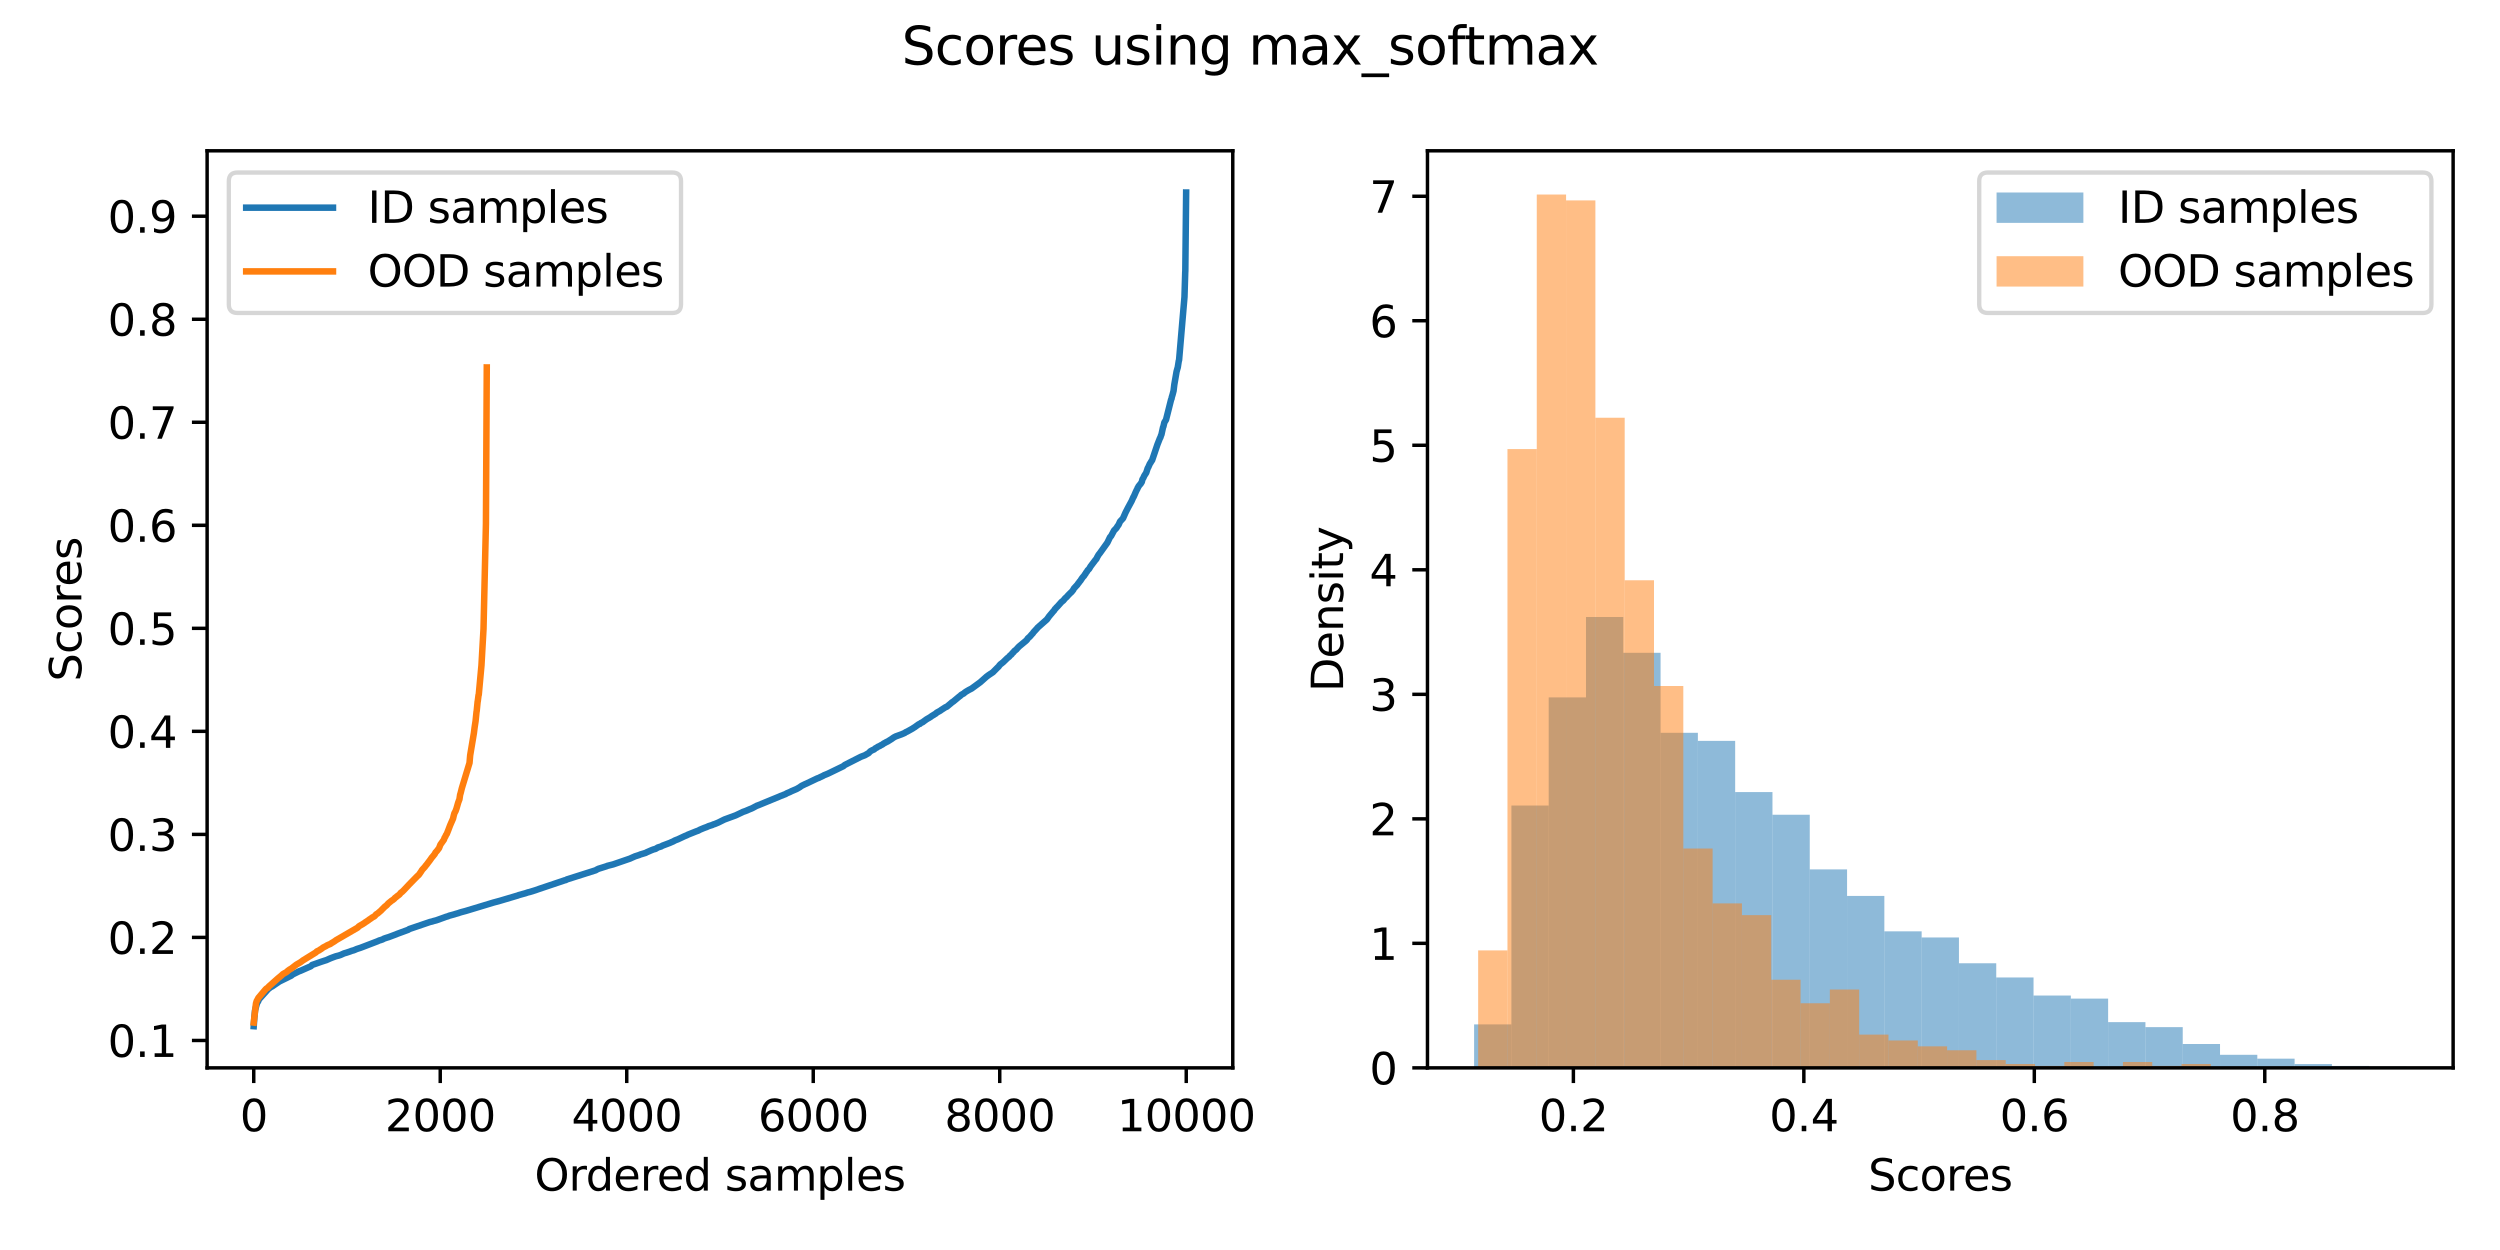 <?xml version="1.0" encoding="utf-8" standalone="no"?>
<!DOCTYPE svg PUBLIC "-//W3C//DTD SVG 1.1//EN"
  "http://www.w3.org/Graphics/SVG/1.1/DTD/svg11.dtd">
<svg xmlns:xlink="http://www.w3.org/1999/xlink" width="576pt" height="288pt" viewBox="0 0 576 288" xmlns="http://www.w3.org/2000/svg" version="1.1">
 <defs>
  <style type="text/css">*{stroke-linejoin: round; stroke-linecap: butt}</style>
 </defs>
 <g id="figure_1">
  <g id="patch_1">
   <path d="M 0 288 
L 576 288 
L 576 0 
L 0 0 
z
" style="fill: #ffffff"/>
  </g>
  <g id="axes_1">
   <g id="patch_2">
    <path d="M 47.72 246.04 
L 284.03 246.04 
L 284.03 34.751 
L 47.72 34.751 
z
" style="fill: #ffffff"/>
   </g>
   <g id="matplotlib.axis_1">
    <g id="xtick_1">
     <g id="line2d_1">
      <defs>
       <path id="m6d54edd0b3" d="M 0 0 
L 0 3.5 
" style="stroke: #000000; stroke-width: 0.8"/>
      </defs>
      <g>
       <use xlink:href="#m6d54edd0b3" x="58.461" y="246.04" style="stroke: #000000; stroke-width: 0.8"/>
      </g>
     </g>
     <g id="text_1">
      <!-- 0 -->
      <g transform="translate(55.28 260.638) scale(0.1 -0.1)">
       <defs>
        <path id="DejaVuSans-30" d="M 2034 4250 
Q 1547 4250 1301 3770 
Q 1056 3291 1056 2328 
Q 1056 1369 1301 889 
Q 1547 409 2034 409 
Q 2525 409 2770 889 
Q 3016 1369 3016 2328 
Q 3016 3291 2770 3770 
Q 2525 4250 2034 4250 
z
M 2034 4750 
Q 2819 4750 3233 4129 
Q 3647 3509 3647 2328 
Q 3647 1150 3233 529 
Q 2819 -91 2034 -91 
Q 1250 -91 836 529 
Q 422 1150 422 2328 
Q 422 3509 836 4129 
Q 1250 4750 2034 4750 
z
" transform="scale(0.016)"/>
       </defs>
       <use xlink:href="#DejaVuSans-30"/>
      </g>
     </g>
    </g>
    <g id="xtick_2">
     <g id="line2d_2">
      <g>
       <use xlink:href="#m6d54edd0b3" x="101.431" y="246.04" style="stroke: #000000; stroke-width: 0.8"/>
      </g>
     </g>
     <g id="text_2">
      <!-- 2000 -->
      <g transform="translate(88.706 260.638) scale(0.1 -0.1)">
       <defs>
        <path id="DejaVuSans-32" d="M 1228 531 
L 3431 531 
L 3431 0 
L 469 0 
L 469 531 
Q 828 903 1448 1529 
Q 2069 2156 2228 2338 
Q 2531 2678 2651 2914 
Q 2772 3150 2772 3378 
Q 2772 3750 2511 3984 
Q 2250 4219 1831 4219 
Q 1534 4219 1204 4116 
Q 875 4013 500 3803 
L 500 4441 
Q 881 4594 1212 4672 
Q 1544 4750 1819 4750 
Q 2544 4750 2975 4387 
Q 3406 4025 3406 3419 
Q 3406 3131 3298 2873 
Q 3191 2616 2906 2266 
Q 2828 2175 2409 1742 
Q 1991 1309 1228 531 
z
" transform="scale(0.016)"/>
       </defs>
       <use xlink:href="#DejaVuSans-32"/>
       <use xlink:href="#DejaVuSans-30" transform="translate(63.623 0)"/>
       <use xlink:href="#DejaVuSans-30" transform="translate(127.246 0)"/>
       <use xlink:href="#DejaVuSans-30" transform="translate(190.869 0)"/>
      </g>
     </g>
    </g>
    <g id="xtick_3">
     <g id="line2d_3">
      <g>
       <use xlink:href="#m6d54edd0b3" x="144.401" y="246.04" style="stroke: #000000; stroke-width: 0.8"/>
      </g>
     </g>
     <g id="text_3">
      <!-- 4000 -->
      <g transform="translate(131.676 260.638) scale(0.1 -0.1)">
       <defs>
        <path id="DejaVuSans-34" d="M 2419 4116 
L 825 1625 
L 2419 1625 
L 2419 4116 
z
M 2253 4666 
L 3047 4666 
L 3047 1625 
L 3713 1625 
L 3713 1100 
L 3047 1100 
L 3047 0 
L 2419 0 
L 2419 1100 
L 313 1100 
L 313 1709 
L 2253 4666 
z
" transform="scale(0.016)"/>
       </defs>
       <use xlink:href="#DejaVuSans-34"/>
       <use xlink:href="#DejaVuSans-30" transform="translate(63.623 0)"/>
       <use xlink:href="#DejaVuSans-30" transform="translate(127.246 0)"/>
       <use xlink:href="#DejaVuSans-30" transform="translate(190.869 0)"/>
      </g>
     </g>
    </g>
    <g id="xtick_4">
     <g id="line2d_4">
      <g>
       <use xlink:href="#m6d54edd0b3" x="187.371" y="246.04" style="stroke: #000000; stroke-width: 0.8"/>
      </g>
     </g>
     <g id="text_4">
      <!-- 6000 -->
      <g transform="translate(174.646 260.638) scale(0.1 -0.1)">
       <defs>
        <path id="DejaVuSans-36" d="M 2113 2584 
Q 1688 2584 1439 2293 
Q 1191 2003 1191 1497 
Q 1191 994 1439 701 
Q 1688 409 2113 409 
Q 2538 409 2786 701 
Q 3034 994 3034 1497 
Q 3034 2003 2786 2293 
Q 2538 2584 2113 2584 
z
M 3366 4563 
L 3366 3988 
Q 3128 4100 2886 4159 
Q 2644 4219 2406 4219 
Q 1781 4219 1451 3797 
Q 1122 3375 1075 2522 
Q 1259 2794 1537 2939 
Q 1816 3084 2150 3084 
Q 2853 3084 3261 2657 
Q 3669 2231 3669 1497 
Q 3669 778 3244 343 
Q 2819 -91 2113 -91 
Q 1303 -91 875 529 
Q 447 1150 447 2328 
Q 447 3434 972 4092 
Q 1497 4750 2381 4750 
Q 2619 4750 2861 4703 
Q 3103 4656 3366 4563 
z
" transform="scale(0.016)"/>
       </defs>
       <use xlink:href="#DejaVuSans-36"/>
       <use xlink:href="#DejaVuSans-30" transform="translate(63.623 0)"/>
       <use xlink:href="#DejaVuSans-30" transform="translate(127.246 0)"/>
       <use xlink:href="#DejaVuSans-30" transform="translate(190.869 0)"/>
      </g>
     </g>
    </g>
    <g id="xtick_5">
     <g id="line2d_5">
      <g>
       <use xlink:href="#m6d54edd0b3" x="230.34" y="246.04" style="stroke: #000000; stroke-width: 0.8"/>
      </g>
     </g>
     <g id="text_5">
      <!-- 8000 -->
      <g transform="translate(217.615 260.638) scale(0.1 -0.1)">
       <defs>
        <path id="DejaVuSans-38" d="M 2034 2216 
Q 1584 2216 1326 1975 
Q 1069 1734 1069 1313 
Q 1069 891 1326 650 
Q 1584 409 2034 409 
Q 2484 409 2743 651 
Q 3003 894 3003 1313 
Q 3003 1734 2745 1975 
Q 2488 2216 2034 2216 
z
M 1403 2484 
Q 997 2584 770 2862 
Q 544 3141 544 3541 
Q 544 4100 942 4425 
Q 1341 4750 2034 4750 
Q 2731 4750 3128 4425 
Q 3525 4100 3525 3541 
Q 3525 3141 3298 2862 
Q 3072 2584 2669 2484 
Q 3125 2378 3379 2068 
Q 3634 1759 3634 1313 
Q 3634 634 3220 271 
Q 2806 -91 2034 -91 
Q 1263 -91 848 271 
Q 434 634 434 1313 
Q 434 1759 690 2068 
Q 947 2378 1403 2484 
z
M 1172 3481 
Q 1172 3119 1398 2916 
Q 1625 2713 2034 2713 
Q 2441 2713 2670 2916 
Q 2900 3119 2900 3481 
Q 2900 3844 2670 4047 
Q 2441 4250 2034 4250 
Q 1625 4250 1398 4047 
Q 1172 3844 1172 3481 
z
" transform="scale(0.016)"/>
       </defs>
       <use xlink:href="#DejaVuSans-38"/>
       <use xlink:href="#DejaVuSans-30" transform="translate(63.623 0)"/>
       <use xlink:href="#DejaVuSans-30" transform="translate(127.246 0)"/>
       <use xlink:href="#DejaVuSans-30" transform="translate(190.869 0)"/>
      </g>
     </g>
    </g>
    <g id="xtick_6">
     <g id="line2d_6">
      <g>
       <use xlink:href="#m6d54edd0b3" x="273.31" y="246.04" style="stroke: #000000; stroke-width: 0.8"/>
      </g>
     </g>
     <g id="text_6">
      <!-- 10000 -->
      <g transform="translate(257.404 260.638) scale(0.1 -0.1)">
       <defs>
        <path id="DejaVuSans-31" d="M 794 531 
L 1825 531 
L 1825 4091 
L 703 3866 
L 703 4441 
L 1819 4666 
L 2450 4666 
L 2450 531 
L 3481 531 
L 3481 0 
L 794 0 
L 794 531 
z
" transform="scale(0.016)"/>
       </defs>
       <use xlink:href="#DejaVuSans-31"/>
       <use xlink:href="#DejaVuSans-30" transform="translate(63.623 0)"/>
       <use xlink:href="#DejaVuSans-30" transform="translate(127.246 0)"/>
       <use xlink:href="#DejaVuSans-30" transform="translate(190.869 0)"/>
       <use xlink:href="#DejaVuSans-30" transform="translate(254.492 0)"/>
      </g>
     </g>
    </g>
    <g id="text_7">
     <!-- Ordered samples -->
     <g transform="translate(123.154 274.317) scale(0.1 -0.1)">
      <defs>
       <path id="DejaVuSans-4f" d="M 2522 4238 
Q 1834 4238 1429 3725 
Q 1025 3213 1025 2328 
Q 1025 1447 1429 934 
Q 1834 422 2522 422 
Q 3209 422 3611 934 
Q 4013 1447 4013 2328 
Q 4013 3213 3611 3725 
Q 3209 4238 2522 4238 
z
M 2522 4750 
Q 3503 4750 4090 4092 
Q 4678 3434 4678 2328 
Q 4678 1225 4090 567 
Q 3503 -91 2522 -91 
Q 1538 -91 948 565 
Q 359 1222 359 2328 
Q 359 3434 948 4092 
Q 1538 4750 2522 4750 
z
" transform="scale(0.016)"/>
       <path id="DejaVuSans-72" d="M 2631 2963 
Q 2534 3019 2420 3045 
Q 2306 3072 2169 3072 
Q 1681 3072 1420 2755 
Q 1159 2438 1159 1844 
L 1159 0 
L 581 0 
L 581 3500 
L 1159 3500 
L 1159 2956 
Q 1341 3275 1631 3429 
Q 1922 3584 2338 3584 
Q 2397 3584 2469 3576 
Q 2541 3569 2628 3553 
L 2631 2963 
z
" transform="scale(0.016)"/>
       <path id="DejaVuSans-64" d="M 2906 2969 
L 2906 4863 
L 3481 4863 
L 3481 0 
L 2906 0 
L 2906 525 
Q 2725 213 2448 61 
Q 2172 -91 1784 -91 
Q 1150 -91 751 415 
Q 353 922 353 1747 
Q 353 2572 751 3078 
Q 1150 3584 1784 3584 
Q 2172 3584 2448 3432 
Q 2725 3281 2906 2969 
z
M 947 1747 
Q 947 1113 1208 752 
Q 1469 391 1925 391 
Q 2381 391 2643 752 
Q 2906 1113 2906 1747 
Q 2906 2381 2643 2742 
Q 2381 3103 1925 3103 
Q 1469 3103 1208 2742 
Q 947 2381 947 1747 
z
" transform="scale(0.016)"/>
       <path id="DejaVuSans-65" d="M 3597 1894 
L 3597 1613 
L 953 1613 
Q 991 1019 1311 708 
Q 1631 397 2203 397 
Q 2534 397 2845 478 
Q 3156 559 3463 722 
L 3463 178 
Q 3153 47 2828 -22 
Q 2503 -91 2169 -91 
Q 1331 -91 842 396 
Q 353 884 353 1716 
Q 353 2575 817 3079 
Q 1281 3584 2069 3584 
Q 2775 3584 3186 3129 
Q 3597 2675 3597 1894 
z
M 3022 2063 
Q 3016 2534 2758 2815 
Q 2500 3097 2075 3097 
Q 1594 3097 1305 2825 
Q 1016 2553 972 2059 
L 3022 2063 
z
" transform="scale(0.016)"/>
       <path id="DejaVuSans-20" transform="scale(0.016)"/>
       <path id="DejaVuSans-73" d="M 2834 3397 
L 2834 2853 
Q 2591 2978 2328 3040 
Q 2066 3103 1784 3103 
Q 1356 3103 1142 2972 
Q 928 2841 928 2578 
Q 928 2378 1081 2264 
Q 1234 2150 1697 2047 
L 1894 2003 
Q 2506 1872 2764 1633 
Q 3022 1394 3022 966 
Q 3022 478 2636 193 
Q 2250 -91 1575 -91 
Q 1294 -91 989 -36 
Q 684 19 347 128 
L 347 722 
Q 666 556 975 473 
Q 1284 391 1588 391 
Q 1994 391 2212 530 
Q 2431 669 2431 922 
Q 2431 1156 2273 1281 
Q 2116 1406 1581 1522 
L 1381 1569 
Q 847 1681 609 1914 
Q 372 2147 372 2553 
Q 372 3047 722 3315 
Q 1072 3584 1716 3584 
Q 2034 3584 2315 3537 
Q 2597 3491 2834 3397 
z
" transform="scale(0.016)"/>
       <path id="DejaVuSans-61" d="M 2194 1759 
Q 1497 1759 1228 1600 
Q 959 1441 959 1056 
Q 959 750 1161 570 
Q 1363 391 1709 391 
Q 2188 391 2477 730 
Q 2766 1069 2766 1631 
L 2766 1759 
L 2194 1759 
z
M 3341 1997 
L 3341 0 
L 2766 0 
L 2766 531 
Q 2569 213 2275 61 
Q 1981 -91 1556 -91 
Q 1019 -91 701 211 
Q 384 513 384 1019 
Q 384 1609 779 1909 
Q 1175 2209 1959 2209 
L 2766 2209 
L 2766 2266 
Q 2766 2663 2505 2880 
Q 2244 3097 1772 3097 
Q 1472 3097 1187 3025 
Q 903 2953 641 2809 
L 641 3341 
Q 956 3463 1253 3523 
Q 1550 3584 1831 3584 
Q 2591 3584 2966 3190 
Q 3341 2797 3341 1997 
z
" transform="scale(0.016)"/>
       <path id="DejaVuSans-6d" d="M 3328 2828 
Q 3544 3216 3844 3400 
Q 4144 3584 4550 3584 
Q 5097 3584 5394 3201 
Q 5691 2819 5691 2113 
L 5691 0 
L 5113 0 
L 5113 2094 
Q 5113 2597 4934 2840 
Q 4756 3084 4391 3084 
Q 3944 3084 3684 2787 
Q 3425 2491 3425 1978 
L 3425 0 
L 2847 0 
L 2847 2094 
Q 2847 2600 2669 2842 
Q 2491 3084 2119 3084 
Q 1678 3084 1418 2786 
Q 1159 2488 1159 1978 
L 1159 0 
L 581 0 
L 581 3500 
L 1159 3500 
L 1159 2956 
Q 1356 3278 1631 3431 
Q 1906 3584 2284 3584 
Q 2666 3584 2933 3390 
Q 3200 3197 3328 2828 
z
" transform="scale(0.016)"/>
       <path id="DejaVuSans-70" d="M 1159 525 
L 1159 -1331 
L 581 -1331 
L 581 3500 
L 1159 3500 
L 1159 2969 
Q 1341 3281 1617 3432 
Q 1894 3584 2278 3584 
Q 2916 3584 3314 3078 
Q 3713 2572 3713 1747 
Q 3713 922 3314 415 
Q 2916 -91 2278 -91 
Q 1894 -91 1617 61 
Q 1341 213 1159 525 
z
M 3116 1747 
Q 3116 2381 2855 2742 
Q 2594 3103 2138 3103 
Q 1681 3103 1420 2742 
Q 1159 2381 1159 1747 
Q 1159 1113 1420 752 
Q 1681 391 2138 391 
Q 2594 391 2855 752 
Q 3116 1113 3116 1747 
z
" transform="scale(0.016)"/>
       <path id="DejaVuSans-6c" d="M 603 4863 
L 1178 4863 
L 1178 0 
L 603 0 
L 603 4863 
z
" transform="scale(0.016)"/>
      </defs>
      <use xlink:href="#DejaVuSans-4f"/>
      <use xlink:href="#DejaVuSans-72" transform="translate(78.711 0)"/>
      <use xlink:href="#DejaVuSans-64" transform="translate(118.074 0)"/>
      <use xlink:href="#DejaVuSans-65" transform="translate(181.551 0)"/>
      <use xlink:href="#DejaVuSans-72" transform="translate(243.074 0)"/>
      <use xlink:href="#DejaVuSans-65" transform="translate(281.938 0)"/>
      <use xlink:href="#DejaVuSans-64" transform="translate(343.461 0)"/>
      <use xlink:href="#DejaVuSans-20" transform="translate(406.938 0)"/>
      <use xlink:href="#DejaVuSans-73" transform="translate(438.725 0)"/>
      <use xlink:href="#DejaVuSans-61" transform="translate(490.824 0)"/>
      <use xlink:href="#DejaVuSans-6d" transform="translate(552.104 0)"/>
      <use xlink:href="#DejaVuSans-70" transform="translate(649.516 0)"/>
      <use xlink:href="#DejaVuSans-6c" transform="translate(712.992 0)"/>
      <use xlink:href="#DejaVuSans-65" transform="translate(740.775 0)"/>
      <use xlink:href="#DejaVuSans-73" transform="translate(802.299 0)"/>
     </g>
    </g>
   </g>
   <g id="matplotlib.axis_2">
    <g id="ytick_1">
     <g id="line2d_7">
      <defs>
       <path id="m8df4a80de6" d="M 0 0 
L -3.5 0 
" style="stroke: #000000; stroke-width: 0.8"/>
      </defs>
      <g>
       <use xlink:href="#m8df4a80de6" x="47.72" y="239.72" style="stroke: #000000; stroke-width: 0.8"/>
      </g>
     </g>
     <g id="text_8">
      <!-- 0.1 -->
      <g transform="translate(24.817 243.519) scale(0.1 -0.1)">
       <defs>
        <path id="DejaVuSans-2e" d="M 684 794 
L 1344 794 
L 1344 0 
L 684 0 
L 684 794 
z
" transform="scale(0.016)"/>
       </defs>
       <use xlink:href="#DejaVuSans-30"/>
       <use xlink:href="#DejaVuSans-2e" transform="translate(63.623 0)"/>
       <use xlink:href="#DejaVuSans-31" transform="translate(95.41 0)"/>
      </g>
     </g>
    </g>
    <g id="ytick_2">
     <g id="line2d_8">
      <g>
       <use xlink:href="#m8df4a80de6" x="47.72" y="215.982" style="stroke: #000000; stroke-width: 0.8"/>
      </g>
     </g>
     <g id="text_9">
      <!-- 0.2 -->
      <g transform="translate(24.817 219.781) scale(0.1 -0.1)">
       <use xlink:href="#DejaVuSans-30"/>
       <use xlink:href="#DejaVuSans-2e" transform="translate(63.623 0)"/>
       <use xlink:href="#DejaVuSans-32" transform="translate(95.41 0)"/>
      </g>
     </g>
    </g>
    <g id="ytick_3">
     <g id="line2d_9">
      <g>
       <use xlink:href="#m8df4a80de6" x="47.72" y="192.244" style="stroke: #000000; stroke-width: 0.8"/>
      </g>
     </g>
     <g id="text_10">
      <!-- 0.3 -->
      <g transform="translate(24.817 196.043) scale(0.1 -0.1)">
       <defs>
        <path id="DejaVuSans-33" d="M 2597 2516 
Q 3050 2419 3304 2112 
Q 3559 1806 3559 1356 
Q 3559 666 3084 287 
Q 2609 -91 1734 -91 
Q 1441 -91 1130 -33 
Q 819 25 488 141 
L 488 750 
Q 750 597 1062 519 
Q 1375 441 1716 441 
Q 2309 441 2620 675 
Q 2931 909 2931 1356 
Q 2931 1769 2642 2001 
Q 2353 2234 1838 2234 
L 1294 2234 
L 1294 2753 
L 1863 2753 
Q 2328 2753 2575 2939 
Q 2822 3125 2822 3475 
Q 2822 3834 2567 4026 
Q 2313 4219 1838 4219 
Q 1578 4219 1281 4162 
Q 984 4106 628 3988 
L 628 4550 
Q 988 4650 1302 4700 
Q 1616 4750 1894 4750 
Q 2613 4750 3031 4423 
Q 3450 4097 3450 3541 
Q 3450 3153 3228 2886 
Q 3006 2619 2597 2516 
z
" transform="scale(0.016)"/>
       </defs>
       <use xlink:href="#DejaVuSans-30"/>
       <use xlink:href="#DejaVuSans-2e" transform="translate(63.623 0)"/>
       <use xlink:href="#DejaVuSans-33" transform="translate(95.41 0)"/>
      </g>
     </g>
    </g>
    <g id="ytick_4">
     <g id="line2d_10">
      <g>
       <use xlink:href="#m8df4a80de6" x="47.72" y="168.506" style="stroke: #000000; stroke-width: 0.8"/>
      </g>
     </g>
     <g id="text_11">
      <!-- 0.4 -->
      <g transform="translate(24.817 172.305) scale(0.1 -0.1)">
       <use xlink:href="#DejaVuSans-30"/>
       <use xlink:href="#DejaVuSans-2e" transform="translate(63.623 0)"/>
       <use xlink:href="#DejaVuSans-34" transform="translate(95.41 0)"/>
      </g>
     </g>
    </g>
    <g id="ytick_5">
     <g id="line2d_11">
      <g>
       <use xlink:href="#m8df4a80de6" x="47.72" y="144.768" style="stroke: #000000; stroke-width: 0.8"/>
      </g>
     </g>
     <g id="text_12">
      <!-- 0.5 -->
      <g transform="translate(24.817 148.567) scale(0.1 -0.1)">
       <defs>
        <path id="DejaVuSans-35" d="M 691 4666 
L 3169 4666 
L 3169 4134 
L 1269 4134 
L 1269 2991 
Q 1406 3038 1543 3061 
Q 1681 3084 1819 3084 
Q 2600 3084 3056 2656 
Q 3513 2228 3513 1497 
Q 3513 744 3044 326 
Q 2575 -91 1722 -91 
Q 1428 -91 1123 -41 
Q 819 9 494 109 
L 494 744 
Q 775 591 1075 516 
Q 1375 441 1709 441 
Q 2250 441 2565 725 
Q 2881 1009 2881 1497 
Q 2881 1984 2565 2268 
Q 2250 2553 1709 2553 
Q 1456 2553 1204 2497 
Q 953 2441 691 2322 
L 691 4666 
z
" transform="scale(0.016)"/>
       </defs>
       <use xlink:href="#DejaVuSans-30"/>
       <use xlink:href="#DejaVuSans-2e" transform="translate(63.623 0)"/>
       <use xlink:href="#DejaVuSans-35" transform="translate(95.41 0)"/>
      </g>
     </g>
    </g>
    <g id="ytick_6">
     <g id="line2d_12">
      <g>
       <use xlink:href="#m8df4a80de6" x="47.72" y="121.029" style="stroke: #000000; stroke-width: 0.8"/>
      </g>
     </g>
     <g id="text_13">
      <!-- 0.6 -->
      <g transform="translate(24.817 124.829) scale(0.1 -0.1)">
       <use xlink:href="#DejaVuSans-30"/>
       <use xlink:href="#DejaVuSans-2e" transform="translate(63.623 0)"/>
       <use xlink:href="#DejaVuSans-36" transform="translate(95.41 0)"/>
      </g>
     </g>
    </g>
    <g id="ytick_7">
     <g id="line2d_13">
      <g>
       <use xlink:href="#m8df4a80de6" x="47.72" y="97.291" style="stroke: #000000; stroke-width: 0.8"/>
      </g>
     </g>
     <g id="text_14">
      <!-- 0.7 -->
      <g transform="translate(24.817 101.09) scale(0.1 -0.1)">
       <defs>
        <path id="DejaVuSans-37" d="M 525 4666 
L 3525 4666 
L 3525 4397 
L 1831 0 
L 1172 0 
L 2766 4134 
L 525 4134 
L 525 4666 
z
" transform="scale(0.016)"/>
       </defs>
       <use xlink:href="#DejaVuSans-30"/>
       <use xlink:href="#DejaVuSans-2e" transform="translate(63.623 0)"/>
       <use xlink:href="#DejaVuSans-37" transform="translate(95.41 0)"/>
      </g>
     </g>
    </g>
    <g id="ytick_8">
     <g id="line2d_14">
      <g>
       <use xlink:href="#m8df4a80de6" x="47.72" y="73.553" style="stroke: #000000; stroke-width: 0.8"/>
      </g>
     </g>
     <g id="text_15">
      <!-- 0.8 -->
      <g transform="translate(24.817 77.352) scale(0.1 -0.1)">
       <use xlink:href="#DejaVuSans-30"/>
       <use xlink:href="#DejaVuSans-2e" transform="translate(63.623 0)"/>
       <use xlink:href="#DejaVuSans-38" transform="translate(95.41 0)"/>
      </g>
     </g>
    </g>
    <g id="ytick_9">
     <g id="line2d_15">
      <g>
       <use xlink:href="#m8df4a80de6" x="47.72" y="49.815" style="stroke: #000000; stroke-width: 0.8"/>
      </g>
     </g>
     <g id="text_16">
      <!-- 0.9 -->
      <g transform="translate(24.817 53.614) scale(0.1 -0.1)">
       <defs>
        <path id="DejaVuSans-39" d="M 703 97 
L 703 672 
Q 941 559 1184 500 
Q 1428 441 1663 441 
Q 2288 441 2617 861 
Q 2947 1281 2994 2138 
Q 2813 1869 2534 1725 
Q 2256 1581 1919 1581 
Q 1219 1581 811 2004 
Q 403 2428 403 3163 
Q 403 3881 828 4315 
Q 1253 4750 1959 4750 
Q 2769 4750 3195 4129 
Q 3622 3509 3622 2328 
Q 3622 1225 3098 567 
Q 2575 -91 1691 -91 
Q 1453 -91 1209 -44 
Q 966 3 703 97 
z
M 1959 2075 
Q 2384 2075 2632 2365 
Q 2881 2656 2881 3163 
Q 2881 3666 2632 3958 
Q 2384 4250 1959 4250 
Q 1534 4250 1286 3958 
Q 1038 3666 1038 3163 
Q 1038 2656 1286 2365 
Q 1534 2075 1959 2075 
z
" transform="scale(0.016)"/>
       </defs>
       <use xlink:href="#DejaVuSans-30"/>
       <use xlink:href="#DejaVuSans-2e" transform="translate(63.623 0)"/>
       <use xlink:href="#DejaVuSans-39" transform="translate(95.41 0)"/>
      </g>
     </g>
    </g>
    <g id="text_17">
     <!-- Scores -->
     <g transform="translate(18.737 157.003) rotate(-90) scale(0.1 -0.1)">
      <defs>
       <path id="DejaVuSans-53" d="M 3425 4513 
L 3425 3897 
Q 3066 4069 2747 4153 
Q 2428 4238 2131 4238 
Q 1616 4238 1336 4038 
Q 1056 3838 1056 3469 
Q 1056 3159 1242 3001 
Q 1428 2844 1947 2747 
L 2328 2669 
Q 3034 2534 3370 2195 
Q 3706 1856 3706 1288 
Q 3706 609 3251 259 
Q 2797 -91 1919 -91 
Q 1588 -91 1214 -16 
Q 841 59 441 206 
L 441 856 
Q 825 641 1194 531 
Q 1563 422 1919 422 
Q 2459 422 2753 634 
Q 3047 847 3047 1241 
Q 3047 1584 2836 1778 
Q 2625 1972 2144 2069 
L 1759 2144 
Q 1053 2284 737 2584 
Q 422 2884 422 3419 
Q 422 4038 858 4394 
Q 1294 4750 2059 4750 
Q 2388 4750 2728 4690 
Q 3069 4631 3425 4513 
z
" transform="scale(0.016)"/>
       <path id="DejaVuSans-63" d="M 3122 3366 
L 3122 2828 
Q 2878 2963 2633 3030 
Q 2388 3097 2138 3097 
Q 1578 3097 1268 2742 
Q 959 2388 959 1747 
Q 959 1106 1268 751 
Q 1578 397 2138 397 
Q 2388 397 2633 464 
Q 2878 531 3122 666 
L 3122 134 
Q 2881 22 2623 -34 
Q 2366 -91 2075 -91 
Q 1284 -91 818 406 
Q 353 903 353 1747 
Q 353 2603 823 3093 
Q 1294 3584 2113 3584 
Q 2378 3584 2631 3529 
Q 2884 3475 3122 3366 
z
" transform="scale(0.016)"/>
       <path id="DejaVuSans-6f" d="M 1959 3097 
Q 1497 3097 1228 2736 
Q 959 2375 959 1747 
Q 959 1119 1226 758 
Q 1494 397 1959 397 
Q 2419 397 2687 759 
Q 2956 1122 2956 1747 
Q 2956 2369 2687 2733 
Q 2419 3097 1959 3097 
z
M 1959 3584 
Q 2709 3584 3137 3096 
Q 3566 2609 3566 1747 
Q 3566 888 3137 398 
Q 2709 -91 1959 -91 
Q 1206 -91 779 398 
Q 353 888 353 1747 
Q 353 2609 779 3096 
Q 1206 3584 1959 3584 
z
" transform="scale(0.016)"/>
      </defs>
      <use xlink:href="#DejaVuSans-53"/>
      <use xlink:href="#DejaVuSans-63" transform="translate(63.477 0)"/>
      <use xlink:href="#DejaVuSans-6f" transform="translate(118.457 0)"/>
      <use xlink:href="#DejaVuSans-72" transform="translate(179.639 0)"/>
      <use xlink:href="#DejaVuSans-65" transform="translate(218.502 0)"/>
      <use xlink:href="#DejaVuSans-73" transform="translate(280.025 0)"/>
     </g>
    </g>
   </g>
   <g id="line2d_16">
    <path d="M 58.461 236.436 
L 58.612 234.24 
L 58.633 234.204 
L 58.762 232.792 
L 59.192 231.184 
L 59.493 230.685 
L 59.686 230.205 
L 59.901 229.99 
L 61.77 227.905 
L 62.329 227.463 
L 62.522 227.363 
L 62.694 227.276 
L 64.004 226.389 
L 64.391 226.126 
L 66.346 225.17 
L 66.626 225.017 
L 66.883 224.907 
L 67.141 224.766 
L 67.313 224.609 
L 67.506 224.478 
L 68.753 223.862 
L 68.967 223.763 
L 69.225 223.676 
L 71.03 222.879 
L 71.309 222.763 
L 71.567 222.647 
L 71.718 222.54 
L 71.889 222.335 
L 72.512 222.12 
L 72.77 222.031 
L 73.973 221.605 
L 74.747 221.351 
L 75.198 221.211 
L 75.993 220.851 
L 76.487 220.654 
L 77.261 220.369 
L 77.475 220.304 
L 78.056 220.158 
L 78.464 220.022 
L 79.001 219.78 
L 79.259 219.661 
L 79.796 219.508 
L 80.612 219.237 
L 81.042 219.07 
L 81.493 218.95 
L 81.794 218.829 
L 82.181 218.655 
L 82.997 218.393 
L 83.362 218.258 
L 87.015 216.859 
L 87.165 216.783 
L 87.423 216.671 
L 87.724 216.592 
L 88.153 216.44 
L 88.476 216.259 
L 88.841 216.131 
L 89.335 215.974 
L 89.507 215.927 
L 91.29 215.259 
L 91.505 215.161 
L 94.083 214.214 
L 94.255 214.064 
L 99.089 212.42 
L 99.583 212.31 
L 99.884 212.206 
L 100.507 212.047 
L 102.441 211.355 
L 102.72 211.248 
L 103.214 211.108 
L 103.494 210.981 
L 104.675 210.66 
L 104.933 210.573 
L 105.642 210.372 
L 105.921 210.266 
L 106.33 210.143 
L 107.296 209.886 
L 113.742 207.933 
L 114 207.867 
L 115.246 207.527 
L 119.349 206.308 
L 119.5 206.236 
L 120.617 205.926 
L 121.047 205.81 
L 121.219 205.749 
L 121.691 205.588 
L 121.928 205.548 
L 123.303 205.127 
L 124.162 204.822 
L 129.834 202.915 
L 130.027 202.843 
L 130.414 202.752 
L 130.565 202.632 
L 137.268 200.506 
L 137.461 200.376 
L 137.891 200.164 
L 138.192 200.071 
L 139.76 199.579 
L 139.91 199.5 
L 140.619 199.32 
L 141.285 199.151 
L 145.153 197.82 
L 145.647 197.591 
L 146.098 197.396 
L 146.291 197.306 
L 146.657 197.19 
L 147.301 196.981 
L 147.516 196.879 
L 148.762 196.503 
L 148.956 196.387 
L 149.772 196.032 
L 149.944 195.953 
L 150.524 195.72 
L 151.04 195.581 
L 151.577 195.255 
L 152.35 195.017 
L 152.608 194.854 
L 154.348 194.197 
L 154.542 194.106 
L 155.165 193.836 
L 155.423 193.679 
L 155.766 193.534 
L 156.175 193.384 
L 157.7 192.667 
L 158.108 192.503 
L 158.302 192.419 
L 158.452 192.326 
L 158.645 192.249 
L 159.72 191.819 
L 160.407 191.544 
L 160.88 191.379 
L 161.245 191.172 
L 161.997 190.855 
L 162.384 190.702 
L 162.77 190.57 
L 163.265 190.343 
L 164.145 190.065 
L 164.317 189.961 
L 164.704 189.847 
L 165.499 189.516 
L 166.272 189.129 
L 166.917 188.811 
L 169.495 187.866 
L 171.021 187.145 
L 171.192 187.057 
L 171.751 186.866 
L 172.761 186.435 
L 173.126 186.295 
L 173.448 186.141 
L 174.308 185.672 
L 174.78 185.496 
L 179.572 183.525 
L 179.872 183.388 
L 180.152 183.294 
L 180.323 183.227 
L 180.56 183.12 
L 180.99 182.962 
L 181.247 182.793 
L 181.935 182.505 
L 182.15 182.403 
L 182.343 182.295 
L 182.601 182.188 
L 183.546 181.785 
L 184.32 181.339 
L 184.449 181.224 
L 184.706 181.052 
L 185.523 180.652 
L 185.738 180.566 
L 188.294 179.346 
L 188.703 179.207 
L 188.874 179.104 
L 189.562 178.787 
L 189.884 178.602 
L 190.335 178.427 
L 190.83 178.217 
L 194.332 176.519 
L 194.461 176.389 
L 194.675 176.226 
L 198.349 174.362 
L 199.273 174.009 
L 199.875 173.656 
L 200.133 173.524 
L 200.283 173.344 
L 200.562 173.074 
L 200.992 172.839 
L 201.4 172.673 
L 201.658 172.42 
L 202.045 172.23 
L 202.238 172.072 
L 202.732 171.853 
L 202.926 171.719 
L 203.183 171.598 
L 203.42 171.455 
L 203.57 171.325 
L 204.043 171.076 
L 204.236 170.951 
L 204.451 170.878 
L 205.504 170.215 
L 205.654 170.096 
L 205.933 169.905 
L 206.363 169.676 
L 207.416 169.296 
L 207.738 169.178 
L 208.103 169.022 
L 208.469 168.86 
L 208.662 168.705 
L 209.027 168.546 
L 210.23 167.872 
L 210.488 167.697 
L 210.768 167.53 
L 211.068 167.308 
L 211.713 166.845 
L 211.949 166.788 
L 212.121 166.609 
L 212.637 166.36 
L 212.766 166.244 
L 213.453 165.744 
L 213.797 165.54 
L 213.99 165.437 
L 214.463 165.141 
L 214.635 165.003 
L 215.473 164.486 
L 215.623 164.407 
L 215.774 164.221 
L 216.654 163.738 
L 216.805 163.612 
L 217.836 162.947 
L 218.137 162.835 
L 219.19 161.96 
L 219.276 161.854 
L 219.598 161.661 
L 219.727 161.558 
L 221.059 160.447 
L 221.188 160.376 
L 221.338 160.229 
L 221.424 160.122 
L 221.854 159.876 
L 222.09 159.758 
L 222.219 159.597 
L 222.563 159.361 
L 223.014 159.093 
L 223.229 158.966 
L 223.701 158.727 
L 223.852 158.649 
L 225.291 157.598 
L 225.85 157.189 
L 227.311 155.89 
L 227.504 155.75 
L 227.762 155.557 
L 228.793 154.867 
L 228.987 154.66 
L 229.911 153.727 
L 230.018 153.662 
L 230.254 153.324 
L 230.512 153.041 
L 230.748 152.874 
L 230.899 152.743 
L 231.071 152.621 
L 232.059 151.661 
L 232.252 151.507 
L 232.532 151.284 
L 232.682 151.064 
L 233.047 150.779 
L 233.262 150.474 
L 233.499 150.285 
L 233.692 150.005 
L 234.036 149.745 
L 234.186 149.624 
L 234.379 149.384 
L 234.53 149.223 
L 234.788 148.954 
L 236.377 147.637 
L 236.528 147.489 
L 236.614 147.4 
L 236.786 147.112 
L 237.001 146.913 
L 237.151 146.788 
L 237.28 146.672 
L 237.753 146.122 
L 237.924 145.956 
L 238.01 145.841 
L 238.096 145.691 
L 238.891 144.835 
L 239.063 144.616 
L 241.212 142.713 
L 241.706 142.012 
L 242.694 140.834 
L 242.866 140.657 
L 243.081 140.298 
L 243.167 140.249 
L 243.317 140.074 
L 243.403 139.942 
L 243.575 139.811 
L 244.585 138.676 
L 244.971 138.382 
L 245.38 137.88 
L 245.552 137.715 
L 245.788 137.528 
L 245.917 137.351 
L 246.304 136.943 
L 246.712 136.541 
L 246.862 136.418 
L 247.27 135.91 
L 247.421 135.596 
L 248.065 134.891 
L 248.173 134.786 
L 248.452 134.379 
L 248.559 134.271 
L 248.753 133.974 
L 248.925 133.811 
L 249.097 133.508 
L 249.14 133.49 
L 249.29 133.225 
L 249.569 132.877 
L 249.763 132.685 
L 249.977 132.309 
L 250.063 132.254 
L 250.235 131.925 
L 250.407 131.725 
L 250.643 131.328 
L 250.751 131.259 
L 250.923 131.083 
L 251.009 130.941 
L 251.267 130.498 
L 252.427 128.961 
L 252.577 128.832 
L 252.813 128.342 
L 253.114 127.816 
L 253.415 127.442 
L 255.134 125.037 
L 255.177 124.953 
L 255.757 123.751 
L 255.993 123.507 
L 256.681 122.221 
L 257.239 121.645 
L 257.411 121.341 
L 257.733 120.895 
L 258.056 120.164 
L 258.743 119.422 
L 259.302 118.141 
L 259.409 117.926 
L 259.903 116.964 
L 260.72 115.457 
L 261.15 114.482 
L 261.193 114.476 
L 261.343 114.133 
L 261.644 113.43 
L 261.902 112.877 
L 261.987 112.768 
L 262.138 112.364 
L 262.202 112.324 
L 262.353 111.982 
L 262.439 111.905 
L 262.611 111.675 
L 262.782 111.508 
L 262.933 111.246 
L 263.062 111.075 
L 263.212 110.45 
L 263.405 110.148 
L 263.642 109.619 
L 264.05 108.985 
L 264.093 108.913 
L 264.437 107.857 
L 264.544 107.704 
L 264.931 106.828 
L 265.038 106.693 
L 265.318 106.21 
L 265.425 106.11 
L 266.671 102.421 
L 267.273 100.892 
L 267.337 100.842 
L 267.509 100.296 
L 267.595 100.134 
L 267.96 98.453 
L 268.046 98.275 
L 268.261 97.346 
L 268.648 96.719 
L 269.829 92.022 
L 269.915 91.896 
L 269.98 91.507 
L 270.152 90.952 
L 270.388 90.043 
L 270.56 88.616 
L 270.904 86.637 
L 271.076 85.624 
L 271.312 84.78 
L 271.355 84.653 
L 271.591 83.145 
L 271.656 82.991 
L 272.902 68.441 
L 273.074 62.749 
L 273.095 62.431 
L 273.288 44.355 
L 273.288 44.355 
" clip-path="url(#p773daa6348)" style="fill: none; stroke: #1f77b4; stroke-width: 1.5; stroke-linecap: square"/>
   </g>
   <g id="line2d_17">
    <path d="M 58.461 235.601 
L 58.977 231.191 
L 59.149 230.619 
L 59.278 230.409 
L 59.536 229.91 
L 61.168 227.974 
L 61.34 227.801 
L 61.534 227.667 
L 61.706 227.589 
L 61.899 227.335 
L 62.006 227.228 
L 64.026 225.432 
L 64.821 224.779 
L 65.165 224.448 
L 65.508 224.243 
L 65.809 224.085 
L 66.174 223.844 
L 66.325 223.649 
L 66.497 223.566 
L 66.712 223.385 
L 66.883 223.293 
L 67.12 223.156 
L 68.173 222.338 
L 68.344 222.222 
L 68.989 221.848 
L 69.268 221.674 
L 69.805 221.274 
L 72.813 219.417 
L 72.964 219.223 
L 73.608 218.914 
L 73.759 218.763 
L 73.93 218.702 
L 74.468 218.296 
L 75.134 217.961 
L 75.284 217.849 
L 75.628 217.687 
L 76.122 217.486 
L 76.358 217.31 
L 77.067 216.883 
L 77.454 216.599 
L 82.417 213.722 
L 82.632 213.478 
L 82.825 213.338 
L 83.599 212.888 
L 83.964 212.65 
L 84.05 212.594 
L 84.2 212.463 
L 84.394 212.355 
L 84.909 212.005 
L 85.06 211.875 
L 85.36 211.685 
L 85.618 211.502 
L 85.769 211.386 
L 86.22 211.148 
L 86.392 210.994 
L 86.649 210.678 
L 87.015 210.455 
L 87.788 209.791 
L 88.11 209.445 
L 88.218 209.348 
L 88.712 208.849 
L 88.884 208.738 
L 89.12 208.535 
L 89.464 208.145 
L 90.259 207.499 
L 90.452 207.387 
L 90.818 207.105 
L 91.011 206.86 
L 91.226 206.732 
L 91.505 206.473 
L 91.698 206.352 
L 92.064 206.059 
L 92.364 205.665 
L 92.601 205.524 
L 93.03 205.108 
L 94.298 203.756 
L 96.146 201.868 
L 96.447 201.612 
L 96.597 201.424 
L 97.091 200.699 
L 97.177 200.534 
L 97.349 200.316 
L 97.886 199.737 
L 98.058 199.481 
L 98.23 199.297 
L 98.38 199.102 
L 98.531 198.899 
L 98.745 198.609 
L 98.982 198.306 
L 99.326 197.822 
L 99.476 197.591 
L 99.583 197.489 
L 100.163 196.77 
L 100.335 196.419 
L 100.658 196.069 
L 101.044 195.56 
L 101.152 195.422 
L 101.474 194.594 
L 101.71 194.266 
L 102.269 193.483 
L 102.462 192.94 
L 102.57 192.836 
L 102.763 192.385 
L 102.935 192.15 
L 103.279 191.283 
L 103.708 190.149 
L 103.859 189.8 
L 104.375 188.624 
L 104.546 187.889 
L 104.697 187.365 
L 104.955 186.893 
L 105.169 186.303 
L 105.556 184.952 
L 105.75 184.418 
L 105.857 184.145 
L 106.007 183.126 
L 106.136 182.699 
L 106.416 181.577 
L 108.177 175.773 
L 108.328 174.013 
L 109.187 168.879 
L 109.338 167.68 
L 109.574 166.125 
L 109.789 164.004 
L 109.832 163.799 
L 110.047 161.632 
L 110.068 161.611 
L 110.261 160.109 
L 110.304 160.08 
L 110.927 153.318 
L 111.4 144.892 
L 111.959 120.704 
L 112.152 84.656 
L 112.152 84.656 
" clip-path="url(#p773daa6348)" style="fill: none; stroke: #ff7f0e; stroke-width: 1.5; stroke-linecap: square"/>
   </g>
   <g id="patch_3">
    <path d="M 47.72 246.04 
L 47.72 34.751 
" style="fill: none; stroke: #000000; stroke-width: 0.8; stroke-linejoin: miter; stroke-linecap: square"/>
   </g>
   <g id="patch_4">
    <path d="M 284.03 246.04 
L 284.03 34.751 
" style="fill: none; stroke: #000000; stroke-width: 0.8; stroke-linejoin: miter; stroke-linecap: square"/>
   </g>
   <g id="patch_5">
    <path d="M 47.72 246.04 
L 284.03 246.04 
" style="fill: none; stroke: #000000; stroke-width: 0.8; stroke-linejoin: miter; stroke-linecap: square"/>
   </g>
   <g id="patch_6">
    <path d="M 47.72 34.751 
L 284.03 34.751 
" style="fill: none; stroke: #000000; stroke-width: 0.8; stroke-linejoin: miter; stroke-linecap: square"/>
   </g>
   <g id="legend_1">
    <g id="patch_7">
     <path d="M 54.72 72.108 
L 154.909 72.108 
Q 156.909 72.108 156.909 70.108 
L 156.909 41.751 
Q 156.909 39.751 154.909 39.751 
L 54.72 39.751 
Q 52.72 39.751 52.72 41.751 
L 52.72 70.108 
Q 52.72 72.108 54.72 72.108 
z
" style="fill: #ffffff; opacity: 0.8; stroke: #cccccc; stroke-linejoin: miter"/>
    </g>
    <g id="line2d_18">
     <path d="M 56.72 47.85 
L 66.72 47.85 
L 76.72 47.85 
" style="fill: none; stroke: #1f77b4; stroke-width: 1.5; stroke-linecap: square"/>
    </g>
    <g id="text_18">
     <!-- ID samples -->
     <g transform="translate(84.72 51.35) scale(0.1 -0.1)">
      <defs>
       <path id="DejaVuSans-49" d="M 628 4666 
L 1259 4666 
L 1259 0 
L 628 0 
L 628 4666 
z
" transform="scale(0.016)"/>
       <path id="DejaVuSans-44" d="M 1259 4147 
L 1259 519 
L 2022 519 
Q 2988 519 3436 956 
Q 3884 1394 3884 2338 
Q 3884 3275 3436 3711 
Q 2988 4147 2022 4147 
L 1259 4147 
z
M 628 4666 
L 1925 4666 
Q 3281 4666 3915 4102 
Q 4550 3538 4550 2338 
Q 4550 1131 3912 565 
Q 3275 0 1925 0 
L 628 0 
L 628 4666 
z
" transform="scale(0.016)"/>
      </defs>
      <use xlink:href="#DejaVuSans-49"/>
      <use xlink:href="#DejaVuSans-44" transform="translate(29.492 0)"/>
      <use xlink:href="#DejaVuSans-20" transform="translate(106.494 0)"/>
      <use xlink:href="#DejaVuSans-73" transform="translate(138.281 0)"/>
      <use xlink:href="#DejaVuSans-61" transform="translate(190.381 0)"/>
      <use xlink:href="#DejaVuSans-6d" transform="translate(251.66 0)"/>
      <use xlink:href="#DejaVuSans-70" transform="translate(349.072 0)"/>
      <use xlink:href="#DejaVuSans-6c" transform="translate(412.549 0)"/>
      <use xlink:href="#DejaVuSans-65" transform="translate(440.332 0)"/>
      <use xlink:href="#DejaVuSans-73" transform="translate(501.855 0)"/>
     </g>
    </g>
    <g id="line2d_19">
     <path d="M 56.72 62.528 
L 66.72 62.528 
L 76.72 62.528 
" style="fill: none; stroke: #ff7f0e; stroke-width: 1.5; stroke-linecap: square"/>
    </g>
    <g id="text_19">
     <!-- OOD samples -->
     <g transform="translate(84.72 66.028) scale(0.1 -0.1)">
      <use xlink:href="#DejaVuSans-4f"/>
      <use xlink:href="#DejaVuSans-4f" transform="translate(78.711 0)"/>
      <use xlink:href="#DejaVuSans-44" transform="translate(157.422 0)"/>
      <use xlink:href="#DejaVuSans-20" transform="translate(234.424 0)"/>
      <use xlink:href="#DejaVuSans-73" transform="translate(266.211 0)"/>
      <use xlink:href="#DejaVuSans-61" transform="translate(318.311 0)"/>
      <use xlink:href="#DejaVuSans-6d" transform="translate(379.59 0)"/>
      <use xlink:href="#DejaVuSans-70" transform="translate(477.002 0)"/>
      <use xlink:href="#DejaVuSans-6c" transform="translate(540.479 0)"/>
      <use xlink:href="#DejaVuSans-65" transform="translate(568.262 0)"/>
      <use xlink:href="#DejaVuSans-73" transform="translate(629.785 0)"/>
     </g>
    </g>
   </g>
  </g>
  <g id="axes_2">
   <g id="patch_8">
    <path d="M 328.89 246.04 
L 565.2 246.04 
L 565.2 34.751 
L 328.89 34.751 
z
" style="fill: #ffffff"/>
   </g>
   <g id="patch_9">
    <path d="M 339.632 246.04 
L 348.225 246.04 
L 348.225 236.024 
L 339.632 236.024 
z
" clip-path="url(#pfbd3befa7a)" style="fill: #1f77b4; opacity: 0.5"/>
   </g>
   <g id="patch_10">
    <path d="M 348.225 246.04 
L 356.818 246.04 
L 356.818 185.588 
L 348.225 185.588 
z
" clip-path="url(#pfbd3befa7a)" style="fill: #1f77b4; opacity: 0.5"/>
   </g>
   <g id="patch_11">
    <path d="M 356.818 246.04 
L 365.411 246.04 
L 365.411 160.68 
L 356.818 160.68 
z
" clip-path="url(#pfbd3befa7a)" style="fill: #1f77b4; opacity: 0.5"/>
   </g>
   <g id="patch_12">
    <path d="M 365.411 246.04 
L 374.004 246.04 
L 374.004 142.155 
L 365.411 142.155 
z
" clip-path="url(#pfbd3befa7a)" style="fill: #1f77b4; opacity: 0.5"/>
   </g>
   <g id="patch_13">
    <path d="M 374.004 246.04 
L 382.597 246.04 
L 382.597 150.398 
L 374.004 150.398 
z
" clip-path="url(#pfbd3befa7a)" style="fill: #1f77b4; opacity: 0.5"/>
   </g>
   <g id="patch_14">
    <path d="M 382.597 246.04 
L 391.19 246.04 
L 391.19 168.835 
L 382.597 168.835 
z
" clip-path="url(#pfbd3befa7a)" style="fill: #1f77b4; opacity: 0.5"/>
   </g>
   <g id="patch_15">
    <path d="M 391.19 246.04 
L 399.783 246.04 
L 399.783 170.697 
L 391.19 170.697 
z
" clip-path="url(#pfbd3befa7a)" style="fill: #1f77b4; opacity: 0.5"/>
   </g>
   <g id="patch_16">
    <path d="M 399.783 246.04 
L 408.376 246.04 
L 408.376 182.486 
L 399.783 182.486 
z
" clip-path="url(#pfbd3befa7a)" style="fill: #1f77b4; opacity: 0.5"/>
   </g>
   <g id="patch_17">
    <path d="M 408.376 246.04 
L 416.969 246.04 
L 416.969 187.715 
L 408.376 187.715 
z
" clip-path="url(#pfbd3befa7a)" style="fill: #1f77b4; opacity: 0.5"/>
   </g>
   <g id="patch_18">
    <path d="M 416.969 246.04 
L 425.562 246.04 
L 425.562 200.302 
L 416.969 200.302 
z
" clip-path="url(#pfbd3befa7a)" style="fill: #1f77b4; opacity: 0.5"/>
   </g>
   <g id="patch_19">
    <path d="M 425.562 246.04 
L 434.155 246.04 
L 434.155 206.418 
L 425.562 206.418 
z
" clip-path="url(#pfbd3befa7a)" style="fill: #1f77b4; opacity: 0.5"/>
   </g>
   <g id="patch_20">
    <path d="M 434.155 246.04 
L 442.749 246.04 
L 442.749 214.573 
L 434.155 214.573 
z
" clip-path="url(#pfbd3befa7a)" style="fill: #1f77b4; opacity: 0.5"/>
   </g>
   <g id="patch_21">
    <path d="M 442.749 246.04 
L 451.342 246.04 
L 451.342 215.991 
L 442.749 215.991 
z
" clip-path="url(#pfbd3befa7a)" style="fill: #1f77b4; opacity: 0.5"/>
   </g>
   <g id="patch_22">
    <path d="M 451.342 246.04 
L 459.935 246.04 
L 459.935 221.93 
L 451.342 221.93 
z
" clip-path="url(#pfbd3befa7a)" style="fill: #1f77b4; opacity: 0.5"/>
   </g>
   <g id="patch_23">
    <path d="M 459.935 246.04 
L 468.528 246.04 
L 468.528 225.21 
L 459.935 225.21 
z
" clip-path="url(#pfbd3befa7a)" style="fill: #1f77b4; opacity: 0.5"/>
   </g>
   <g id="patch_24">
    <path d="M 468.528 246.04 
L 477.121 246.04 
L 477.121 229.376 
L 468.528 229.376 
z
" clip-path="url(#pfbd3befa7a)" style="fill: #1f77b4; opacity: 0.5"/>
   </g>
   <g id="patch_25">
    <path d="M 477.121 246.04 
L 485.714 246.04 
L 485.714 230.085 
L 477.121 230.085 
z
" clip-path="url(#pfbd3befa7a)" style="fill: #1f77b4; opacity: 0.5"/>
   </g>
   <g id="patch_26">
    <path d="M 485.714 246.04 
L 494.307 246.04 
L 494.307 235.492 
L 485.714 235.492 
z
" clip-path="url(#pfbd3befa7a)" style="fill: #1f77b4; opacity: 0.5"/>
   </g>
   <g id="patch_27">
    <path d="M 494.307 246.04 
L 502.9 246.04 
L 502.9 236.644 
L 494.307 236.644 
z
" clip-path="url(#pfbd3befa7a)" style="fill: #1f77b4; opacity: 0.5"/>
   </g>
   <g id="patch_28">
    <path d="M 502.9 246.04 
L 511.493 246.04 
L 511.493 240.544 
L 502.9 240.544 
z
" clip-path="url(#pfbd3befa7a)" style="fill: #1f77b4; opacity: 0.5"/>
   </g>
   <g id="patch_29">
    <path d="M 511.493 246.04 
L 520.086 246.04 
L 520.086 243.026 
L 511.493 243.026 
z
" clip-path="url(#pfbd3befa7a)" style="fill: #1f77b4; opacity: 0.5"/>
   </g>
   <g id="patch_30">
    <path d="M 520.086 246.04 
L 528.679 246.04 
L 528.679 243.913 
L 520.086 243.913 
z
" clip-path="url(#pfbd3befa7a)" style="fill: #1f77b4; opacity: 0.5"/>
   </g>
   <g id="patch_31">
    <path d="M 528.679 246.04 
L 537.272 246.04 
L 537.272 245.154 
L 528.679 245.154 
z
" clip-path="url(#pfbd3befa7a)" style="fill: #1f77b4; opacity: 0.5"/>
   </g>
   <g id="patch_32">
    <path d="M 537.272 246.04 
L 545.866 246.04 
L 545.866 245.597 
L 537.272 245.597 
z
" clip-path="url(#pfbd3befa7a)" style="fill: #1f77b4; opacity: 0.5"/>
   </g>
   <g id="patch_33">
    <path d="M 545.866 246.04 
L 554.459 246.04 
L 554.459 245.774 
L 545.866 245.774 
z
" clip-path="url(#pfbd3befa7a)" style="fill: #1f77b4; opacity: 0.5"/>
   </g>
   <g id="patch_34">
    <path d="M 340.566 246.04 
L 347.318 246.04 
L 347.318 218.969 
L 340.566 218.969 
z
" clip-path="url(#pfbd3befa7a)" style="fill: #ff7f0e; opacity: 0.5"/>
   </g>
   <g id="patch_35">
    <path d="M 347.318 246.04 
L 354.071 246.04 
L 354.071 103.466 
L 347.318 103.466 
z
" clip-path="url(#pfbd3befa7a)" style="fill: #ff7f0e; opacity: 0.5"/>
   </g>
   <g id="patch_36">
    <path d="M 354.071 246.04 
L 360.824 246.04 
L 360.824 44.813 
L 354.071 44.813 
z
" clip-path="url(#pfbd3befa7a)" style="fill: #ff7f0e; opacity: 0.5"/>
   </g>
   <g id="patch_37">
    <path d="M 360.824 246.04 
L 367.577 246.04 
L 367.577 46.166 
L 360.824 46.166 
z
" clip-path="url(#pfbd3befa7a)" style="fill: #ff7f0e; opacity: 0.5"/>
   </g>
   <g id="patch_38">
    <path d="M 367.577 246.04 
L 374.33 246.04 
L 374.33 96.248 
L 367.577 96.248 
z
" clip-path="url(#pfbd3befa7a)" style="fill: #ff7f0e; opacity: 0.5"/>
   </g>
   <g id="patch_39">
    <path d="M 374.33 246.04 
L 381.082 246.04 
L 381.082 133.696 
L 374.33 133.696 
z
" clip-path="url(#pfbd3befa7a)" style="fill: #ff7f0e; opacity: 0.5"/>
   </g>
   <g id="patch_40">
    <path d="M 381.082 246.04 
L 387.835 246.04 
L 387.835 158.059 
L 381.082 158.059 
z
" clip-path="url(#pfbd3befa7a)" style="fill: #ff7f0e; opacity: 0.5"/>
   </g>
   <g id="patch_41">
    <path d="M 387.835 246.04 
L 394.588 246.04 
L 394.588 195.508 
L 387.835 195.508 
z
" clip-path="url(#pfbd3befa7a)" style="fill: #ff7f0e; opacity: 0.5"/>
   </g>
   <g id="patch_42">
    <path d="M 394.588 246.04 
L 401.341 246.04 
L 401.341 208.141 
L 394.588 208.141 
z
" clip-path="url(#pfbd3befa7a)" style="fill: #ff7f0e; opacity: 0.5"/>
   </g>
   <g id="patch_43">
    <path d="M 401.341 246.04 
L 408.094 246.04 
L 408.094 210.848 
L 401.341 210.848 
z
" clip-path="url(#pfbd3befa7a)" style="fill: #ff7f0e; opacity: 0.5"/>
   </g>
   <g id="patch_44">
    <path d="M 408.094 246.04 
L 414.846 246.04 
L 414.846 225.737 
L 408.094 225.737 
z
" clip-path="url(#pfbd3befa7a)" style="fill: #ff7f0e; opacity: 0.5"/>
   </g>
   <g id="patch_45">
    <path d="M 414.846 246.04 
L 421.599 246.04 
L 421.599 231.151 
L 414.846 231.151 
z
" clip-path="url(#pfbd3befa7a)" style="fill: #ff7f0e; opacity: 0.5"/>
   </g>
   <g id="patch_46">
    <path d="M 421.599 246.04 
L 428.352 246.04 
L 428.352 227.993 
L 421.599 227.993 
z
" clip-path="url(#pfbd3befa7a)" style="fill: #ff7f0e; opacity: 0.5"/>
   </g>
   <g id="patch_47">
    <path d="M 428.352 246.04 
L 435.105 246.04 
L 435.105 238.37 
L 428.352 238.37 
z
" clip-path="url(#pfbd3befa7a)" style="fill: #ff7f0e; opacity: 0.5"/>
   </g>
   <g id="patch_48">
    <path d="M 435.105 246.04 
L 441.857 246.04 
L 441.857 239.723 
L 435.105 239.723 
z
" clip-path="url(#pfbd3befa7a)" style="fill: #ff7f0e; opacity: 0.5"/>
   </g>
   <g id="patch_49">
    <path d="M 441.857 246.04 
L 448.61 246.04 
L 448.61 241.077 
L 441.857 241.077 
z
" clip-path="url(#pfbd3befa7a)" style="fill: #ff7f0e; opacity: 0.5"/>
   </g>
   <g id="patch_50">
    <path d="M 448.61 246.04 
L 455.363 246.04 
L 455.363 241.979 
L 448.61 241.979 
z
" clip-path="url(#pfbd3befa7a)" style="fill: #ff7f0e; opacity: 0.5"/>
   </g>
   <g id="patch_51">
    <path d="M 455.363 246.04 
L 462.116 246.04 
L 462.116 244.235 
L 455.363 244.235 
z
" clip-path="url(#pfbd3befa7a)" style="fill: #ff7f0e; opacity: 0.5"/>
   </g>
   <g id="patch_52">
    <path d="M 462.116 246.04 
L 468.869 246.04 
L 468.869 245.138 
L 462.116 245.138 
z
" clip-path="url(#pfbd3befa7a)" style="fill: #ff7f0e; opacity: 0.5"/>
   </g>
   <g id="patch_53">
    <path d="M 468.869 246.04 
L 475.621 246.04 
L 475.621 245.589 
L 468.869 245.589 
z
" clip-path="url(#pfbd3befa7a)" style="fill: #ff7f0e; opacity: 0.5"/>
   </g>
   <g id="patch_54">
    <path d="M 475.621 246.04 
L 482.374 246.04 
L 482.374 244.686 
L 475.621 244.686 
z
" clip-path="url(#pfbd3befa7a)" style="fill: #ff7f0e; opacity: 0.5"/>
   </g>
   <g id="patch_55">
    <path d="M 482.374 246.04 
L 489.127 246.04 
L 489.127 246.04 
L 482.374 246.04 
z
" clip-path="url(#pfbd3befa7a)" style="fill: #ff7f0e; opacity: 0.5"/>
   </g>
   <g id="patch_56">
    <path d="M 489.127 246.04 
L 495.88 246.04 
L 495.88 244.686 
L 489.127 244.686 
z
" clip-path="url(#pfbd3befa7a)" style="fill: #ff7f0e; opacity: 0.5"/>
   </g>
   <g id="patch_57">
    <path d="M 495.88 246.04 
L 502.633 246.04 
L 502.633 245.589 
L 495.88 245.589 
z
" clip-path="url(#pfbd3befa7a)" style="fill: #ff7f0e; opacity: 0.5"/>
   </g>
   <g id="patch_58">
    <path d="M 502.633 246.04 
L 509.385 246.04 
L 509.385 245.138 
L 502.633 245.138 
z
" clip-path="url(#pfbd3befa7a)" style="fill: #ff7f0e; opacity: 0.5"/>
   </g>
   <g id="matplotlib.axis_3">
    <g id="xtick_7">
     <g id="line2d_20">
      <g>
       <use xlink:href="#m6d54edd0b3" x="362.508" y="246.04" style="stroke: #000000; stroke-width: 0.8"/>
      </g>
     </g>
     <g id="text_20">
      <!-- 0.2 -->
      <g transform="translate(354.556 260.638) scale(0.1 -0.1)">
       <use xlink:href="#DejaVuSans-30"/>
       <use xlink:href="#DejaVuSans-2e" transform="translate(63.623 0)"/>
       <use xlink:href="#DejaVuSans-32" transform="translate(95.41 0)"/>
      </g>
     </g>
    </g>
    <g id="xtick_8">
     <g id="line2d_21">
      <g>
       <use xlink:href="#m6d54edd0b3" x="415.606" y="246.04" style="stroke: #000000; stroke-width: 0.8"/>
      </g>
     </g>
     <g id="text_21">
      <!-- 0.4 -->
      <g transform="translate(407.655 260.638) scale(0.1 -0.1)">
       <use xlink:href="#DejaVuSans-30"/>
       <use xlink:href="#DejaVuSans-2e" transform="translate(63.623 0)"/>
       <use xlink:href="#DejaVuSans-34" transform="translate(95.41 0)"/>
      </g>
     </g>
    </g>
    <g id="xtick_9">
     <g id="line2d_22">
      <g>
       <use xlink:href="#m6d54edd0b3" x="468.705" y="246.04" style="stroke: #000000; stroke-width: 0.8"/>
      </g>
     </g>
     <g id="text_22">
      <!-- 0.6 -->
      <g transform="translate(460.753 260.638) scale(0.1 -0.1)">
       <use xlink:href="#DejaVuSans-30"/>
       <use xlink:href="#DejaVuSans-2e" transform="translate(63.623 0)"/>
       <use xlink:href="#DejaVuSans-36" transform="translate(95.41 0)"/>
      </g>
     </g>
    </g>
    <g id="xtick_10">
     <g id="line2d_23">
      <g>
       <use xlink:href="#m6d54edd0b3" x="521.803" y="246.04" style="stroke: #000000; stroke-width: 0.8"/>
      </g>
     </g>
     <g id="text_23">
      <!-- 0.8 -->
      <g transform="translate(513.852 260.638) scale(0.1 -0.1)">
       <use xlink:href="#DejaVuSans-30"/>
       <use xlink:href="#DejaVuSans-2e" transform="translate(63.623 0)"/>
       <use xlink:href="#DejaVuSans-38" transform="translate(95.41 0)"/>
      </g>
     </g>
    </g>
    <g id="text_24">
     <!-- Scores -->
     <g transform="translate(430.438 274.317) scale(0.1 -0.1)">
      <use xlink:href="#DejaVuSans-53"/>
      <use xlink:href="#DejaVuSans-63" transform="translate(63.477 0)"/>
      <use xlink:href="#DejaVuSans-6f" transform="translate(118.457 0)"/>
      <use xlink:href="#DejaVuSans-72" transform="translate(179.639 0)"/>
      <use xlink:href="#DejaVuSans-65" transform="translate(218.502 0)"/>
      <use xlink:href="#DejaVuSans-73" transform="translate(280.025 0)"/>
     </g>
    </g>
   </g>
   <g id="matplotlib.axis_4">
    <g id="ytick_10">
     <g id="line2d_24">
      <g>
       <use xlink:href="#m8df4a80de6" x="328.89" y="246.04" style="stroke: #000000; stroke-width: 0.8"/>
      </g>
     </g>
     <g id="text_25">
      <!-- 0 -->
      <g transform="translate(315.528 249.839) scale(0.1 -0.1)">
       <use xlink:href="#DejaVuSans-30"/>
      </g>
     </g>
    </g>
    <g id="ytick_11">
     <g id="line2d_25">
      <g>
       <use xlink:href="#m8df4a80de6" x="328.89" y="217.351" style="stroke: #000000; stroke-width: 0.8"/>
      </g>
     </g>
     <g id="text_26">
      <!-- 1 -->
      <g transform="translate(315.528 221.15) scale(0.1 -0.1)">
       <use xlink:href="#DejaVuSans-31"/>
      </g>
     </g>
    </g>
    <g id="ytick_12">
     <g id="line2d_26">
      <g>
       <use xlink:href="#m8df4a80de6" x="328.89" y="188.661" style="stroke: #000000; stroke-width: 0.8"/>
      </g>
     </g>
     <g id="text_27">
      <!-- 2 -->
      <g transform="translate(315.528 192.46) scale(0.1 -0.1)">
       <use xlink:href="#DejaVuSans-32"/>
      </g>
     </g>
    </g>
    <g id="ytick_13">
     <g id="line2d_27">
      <g>
       <use xlink:href="#m8df4a80de6" x="328.89" y="159.972" style="stroke: #000000; stroke-width: 0.8"/>
      </g>
     </g>
     <g id="text_28">
      <!-- 3 -->
      <g transform="translate(315.528 163.771) scale(0.1 -0.1)">
       <use xlink:href="#DejaVuSans-33"/>
      </g>
     </g>
    </g>
    <g id="ytick_14">
     <g id="line2d_28">
      <g>
       <use xlink:href="#m8df4a80de6" x="328.89" y="131.282" style="stroke: #000000; stroke-width: 0.8"/>
      </g>
     </g>
     <g id="text_29">
      <!-- 4 -->
      <g transform="translate(315.528 135.081) scale(0.1 -0.1)">
       <use xlink:href="#DejaVuSans-34"/>
      </g>
     </g>
    </g>
    <g id="ytick_15">
     <g id="line2d_29">
      <g>
       <use xlink:href="#m8df4a80de6" x="328.89" y="102.593" style="stroke: #000000; stroke-width: 0.8"/>
      </g>
     </g>
     <g id="text_30">
      <!-- 5 -->
      <g transform="translate(315.528 106.392) scale(0.1 -0.1)">
       <use xlink:href="#DejaVuSans-35"/>
      </g>
     </g>
    </g>
    <g id="ytick_16">
     <g id="line2d_30">
      <g>
       <use xlink:href="#m8df4a80de6" x="328.89" y="73.903" style="stroke: #000000; stroke-width: 0.8"/>
      </g>
     </g>
     <g id="text_31">
      <!-- 6 -->
      <g transform="translate(315.528 77.702) scale(0.1 -0.1)">
       <use xlink:href="#DejaVuSans-36"/>
      </g>
     </g>
    </g>
    <g id="ytick_17">
     <g id="line2d_31">
      <g>
       <use xlink:href="#m8df4a80de6" x="328.89" y="45.214" style="stroke: #000000; stroke-width: 0.8"/>
      </g>
     </g>
     <g id="text_32">
      <!-- 7 -->
      <g transform="translate(315.528 49.013) scale(0.1 -0.1)">
       <use xlink:href="#DejaVuSans-37"/>
      </g>
     </g>
    </g>
    <g id="text_33">
     <!-- Density -->
     <g transform="translate(309.448 159.404) rotate(-90) scale(0.1 -0.1)">
      <defs>
       <path id="DejaVuSans-6e" d="M 3513 2113 
L 3513 0 
L 2938 0 
L 2938 2094 
Q 2938 2591 2744 2837 
Q 2550 3084 2163 3084 
Q 1697 3084 1428 2787 
Q 1159 2491 1159 1978 
L 1159 0 
L 581 0 
L 581 3500 
L 1159 3500 
L 1159 2956 
Q 1366 3272 1645 3428 
Q 1925 3584 2291 3584 
Q 2894 3584 3203 3211 
Q 3513 2838 3513 2113 
z
" transform="scale(0.016)"/>
       <path id="DejaVuSans-69" d="M 603 3500 
L 1178 3500 
L 1178 0 
L 603 0 
L 603 3500 
z
M 603 4863 
L 1178 4863 
L 1178 4134 
L 603 4134 
L 603 4863 
z
" transform="scale(0.016)"/>
       <path id="DejaVuSans-74" d="M 1172 4494 
L 1172 3500 
L 2356 3500 
L 2356 3053 
L 1172 3053 
L 1172 1153 
Q 1172 725 1289 603 
Q 1406 481 1766 481 
L 2356 481 
L 2356 0 
L 1766 0 
Q 1100 0 847 248 
Q 594 497 594 1153 
L 594 3053 
L 172 3053 
L 172 3500 
L 594 3500 
L 594 4494 
L 1172 4494 
z
" transform="scale(0.016)"/>
       <path id="DejaVuSans-79" d="M 2059 -325 
Q 1816 -950 1584 -1140 
Q 1353 -1331 966 -1331 
L 506 -1331 
L 506 -850 
L 844 -850 
Q 1081 -850 1212 -737 
Q 1344 -625 1503 -206 
L 1606 56 
L 191 3500 
L 800 3500 
L 1894 763 
L 2988 3500 
L 3597 3500 
L 2059 -325 
z
" transform="scale(0.016)"/>
      </defs>
      <use xlink:href="#DejaVuSans-44"/>
      <use xlink:href="#DejaVuSans-65" transform="translate(77.002 0)"/>
      <use xlink:href="#DejaVuSans-6e" transform="translate(138.525 0)"/>
      <use xlink:href="#DejaVuSans-73" transform="translate(201.904 0)"/>
      <use xlink:href="#DejaVuSans-69" transform="translate(254.004 0)"/>
      <use xlink:href="#DejaVuSans-74" transform="translate(281.787 0)"/>
      <use xlink:href="#DejaVuSans-79" transform="translate(320.996 0)"/>
     </g>
    </g>
   </g>
   <g id="patch_59">
    <path d="M 328.89 246.04 
L 328.89 34.751 
" style="fill: none; stroke: #000000; stroke-width: 0.8; stroke-linejoin: miter; stroke-linecap: square"/>
   </g>
   <g id="patch_60">
    <path d="M 565.2 246.04 
L 565.2 34.751 
" style="fill: none; stroke: #000000; stroke-width: 0.8; stroke-linejoin: miter; stroke-linecap: square"/>
   </g>
   <g id="patch_61">
    <path d="M 328.89 246.04 
L 565.2 246.04 
" style="fill: none; stroke: #000000; stroke-width: 0.8; stroke-linejoin: miter; stroke-linecap: square"/>
   </g>
   <g id="patch_62">
    <path d="M 328.89 34.751 
L 565.2 34.751 
" style="fill: none; stroke: #000000; stroke-width: 0.8; stroke-linejoin: miter; stroke-linecap: square"/>
   </g>
   <g id="legend_2">
    <g id="patch_63">
     <path d="M 458.011 72.108 
L 558.2 72.108 
Q 560.2 72.108 560.2 70.108 
L 560.2 41.751 
Q 560.2 39.751 558.2 39.751 
L 458.011 39.751 
Q 456.011 39.751 456.011 41.751 
L 456.011 70.108 
Q 456.011 72.108 458.011 72.108 
z
" style="fill: #ffffff; opacity: 0.8; stroke: #cccccc; stroke-linejoin: miter"/>
    </g>
    <g id="patch_64">
     <path d="M 460.011 51.35 
L 480.011 51.35 
L 480.011 44.35 
L 460.011 44.35 
z
" style="fill: #1f77b4; opacity: 0.5"/>
    </g>
    <g id="text_34">
     <!-- ID samples -->
     <g transform="translate(488.011 51.35) scale(0.1 -0.1)">
      <use xlink:href="#DejaVuSans-49"/>
      <use xlink:href="#DejaVuSans-44" transform="translate(29.492 0)"/>
      <use xlink:href="#DejaVuSans-20" transform="translate(106.494 0)"/>
      <use xlink:href="#DejaVuSans-73" transform="translate(138.281 0)"/>
      <use xlink:href="#DejaVuSans-61" transform="translate(190.381 0)"/>
      <use xlink:href="#DejaVuSans-6d" transform="translate(251.66 0)"/>
      <use xlink:href="#DejaVuSans-70" transform="translate(349.072 0)"/>
      <use xlink:href="#DejaVuSans-6c" transform="translate(412.549 0)"/>
      <use xlink:href="#DejaVuSans-65" transform="translate(440.332 0)"/>
      <use xlink:href="#DejaVuSans-73" transform="translate(501.855 0)"/>
     </g>
    </g>
    <g id="patch_65">
     <path d="M 460.011 66.028 
L 480.011 66.028 
L 480.011 59.028 
L 460.011 59.028 
z
" style="fill: #ff7f0e; opacity: 0.5"/>
    </g>
    <g id="text_35">
     <!-- OOD samples -->
     <g transform="translate(488.011 66.028) scale(0.1 -0.1)">
      <use xlink:href="#DejaVuSans-4f"/>
      <use xlink:href="#DejaVuSans-4f" transform="translate(78.711 0)"/>
      <use xlink:href="#DejaVuSans-44" transform="translate(157.422 0)"/>
      <use xlink:href="#DejaVuSans-20" transform="translate(234.424 0)"/>
      <use xlink:href="#DejaVuSans-73" transform="translate(266.211 0)"/>
      <use xlink:href="#DejaVuSans-61" transform="translate(318.311 0)"/>
      <use xlink:href="#DejaVuSans-6d" transform="translate(379.59 0)"/>
      <use xlink:href="#DejaVuSans-70" transform="translate(477.002 0)"/>
      <use xlink:href="#DejaVuSans-6c" transform="translate(540.479 0)"/>
      <use xlink:href="#DejaVuSans-65" transform="translate(568.262 0)"/>
      <use xlink:href="#DejaVuSans-73" transform="translate(629.785 0)"/>
     </g>
    </g>
   </g>
  </g>
  <g id="text_36">
   <!-- Scores using max_softmax -->
   <g transform="translate(207.75 14.878) scale(0.12 -0.12)">
    <defs>
     <path id="DejaVuSans-75" d="M 544 1381 
L 544 3500 
L 1119 3500 
L 1119 1403 
Q 1119 906 1312 657 
Q 1506 409 1894 409 
Q 2359 409 2629 706 
Q 2900 1003 2900 1516 
L 2900 3500 
L 3475 3500 
L 3475 0 
L 2900 0 
L 2900 538 
Q 2691 219 2414 64 
Q 2138 -91 1772 -91 
Q 1169 -91 856 284 
Q 544 659 544 1381 
z
M 1991 3584 
L 1991 3584 
z
" transform="scale(0.016)"/>
     <path id="DejaVuSans-67" d="M 2906 1791 
Q 2906 2416 2648 2759 
Q 2391 3103 1925 3103 
Q 1463 3103 1205 2759 
Q 947 2416 947 1791 
Q 947 1169 1205 825 
Q 1463 481 1925 481 
Q 2391 481 2648 825 
Q 2906 1169 2906 1791 
z
M 3481 434 
Q 3481 -459 3084 -895 
Q 2688 -1331 1869 -1331 
Q 1566 -1331 1297 -1286 
Q 1028 -1241 775 -1147 
L 775 -588 
Q 1028 -725 1275 -790 
Q 1522 -856 1778 -856 
Q 2344 -856 2625 -561 
Q 2906 -266 2906 331 
L 2906 616 
Q 2728 306 2450 153 
Q 2172 0 1784 0 
Q 1141 0 747 490 
Q 353 981 353 1791 
Q 353 2603 747 3093 
Q 1141 3584 1784 3584 
Q 2172 3584 2450 3431 
Q 2728 3278 2906 2969 
L 2906 3500 
L 3481 3500 
L 3481 434 
z
" transform="scale(0.016)"/>
     <path id="DejaVuSans-78" d="M 3513 3500 
L 2247 1797 
L 3578 0 
L 2900 0 
L 1881 1375 
L 863 0 
L 184 0 
L 1544 1831 
L 300 3500 
L 978 3500 
L 1906 2253 
L 2834 3500 
L 3513 3500 
z
" transform="scale(0.016)"/>
     <path id="DejaVuSans-5f" d="M 3263 -1063 
L 3263 -1509 
L -63 -1509 
L -63 -1063 
L 3263 -1063 
z
" transform="scale(0.016)"/>
     <path id="DejaVuSans-66" d="M 2375 4863 
L 2375 4384 
L 1825 4384 
Q 1516 4384 1395 4259 
Q 1275 4134 1275 3809 
L 1275 3500 
L 2222 3500 
L 2222 3053 
L 1275 3053 
L 1275 0 
L 697 0 
L 697 3053 
L 147 3053 
L 147 3500 
L 697 3500 
L 697 3744 
Q 697 4328 969 4595 
Q 1241 4863 1831 4863 
L 2375 4863 
z
" transform="scale(0.016)"/>
    </defs>
    <use xlink:href="#DejaVuSans-53"/>
    <use xlink:href="#DejaVuSans-63" transform="translate(63.477 0)"/>
    <use xlink:href="#DejaVuSans-6f" transform="translate(118.457 0)"/>
    <use xlink:href="#DejaVuSans-72" transform="translate(179.639 0)"/>
    <use xlink:href="#DejaVuSans-65" transform="translate(218.502 0)"/>
    <use xlink:href="#DejaVuSans-73" transform="translate(280.025 0)"/>
    <use xlink:href="#DejaVuSans-20" transform="translate(332.125 0)"/>
    <use xlink:href="#DejaVuSans-75" transform="translate(363.912 0)"/>
    <use xlink:href="#DejaVuSans-73" transform="translate(427.291 0)"/>
    <use xlink:href="#DejaVuSans-69" transform="translate(479.391 0)"/>
    <use xlink:href="#DejaVuSans-6e" transform="translate(507.174 0)"/>
    <use xlink:href="#DejaVuSans-67" transform="translate(570.553 0)"/>
    <use xlink:href="#DejaVuSans-20" transform="translate(634.029 0)"/>
    <use xlink:href="#DejaVuSans-6d" transform="translate(665.816 0)"/>
    <use xlink:href="#DejaVuSans-61" transform="translate(763.229 0)"/>
    <use xlink:href="#DejaVuSans-78" transform="translate(824.508 0)"/>
    <use xlink:href="#DejaVuSans-5f" transform="translate(883.688 0)"/>
    <use xlink:href="#DejaVuSans-73" transform="translate(933.688 0)"/>
    <use xlink:href="#DejaVuSans-6f" transform="translate(985.787 0)"/>
    <use xlink:href="#DejaVuSans-66" transform="translate(1046.969 0)"/>
    <use xlink:href="#DejaVuSans-74" transform="translate(1080.424 0)"/>
    <use xlink:href="#DejaVuSans-6d" transform="translate(1119.633 0)"/>
    <use xlink:href="#DejaVuSans-61" transform="translate(1217.045 0)"/>
    <use xlink:href="#DejaVuSans-78" transform="translate(1278.324 0)"/>
   </g>
  </g>
 </g>
 <defs>
  <clipPath id="p773daa6348">
   <rect x="47.72" y="34.751" width="236.31" height="211.289"/>
  </clipPath>
  <clipPath id="pfbd3befa7a">
   <rect x="328.89" y="34.751" width="236.31" height="211.289"/>
  </clipPath>
 </defs>
</svg>
